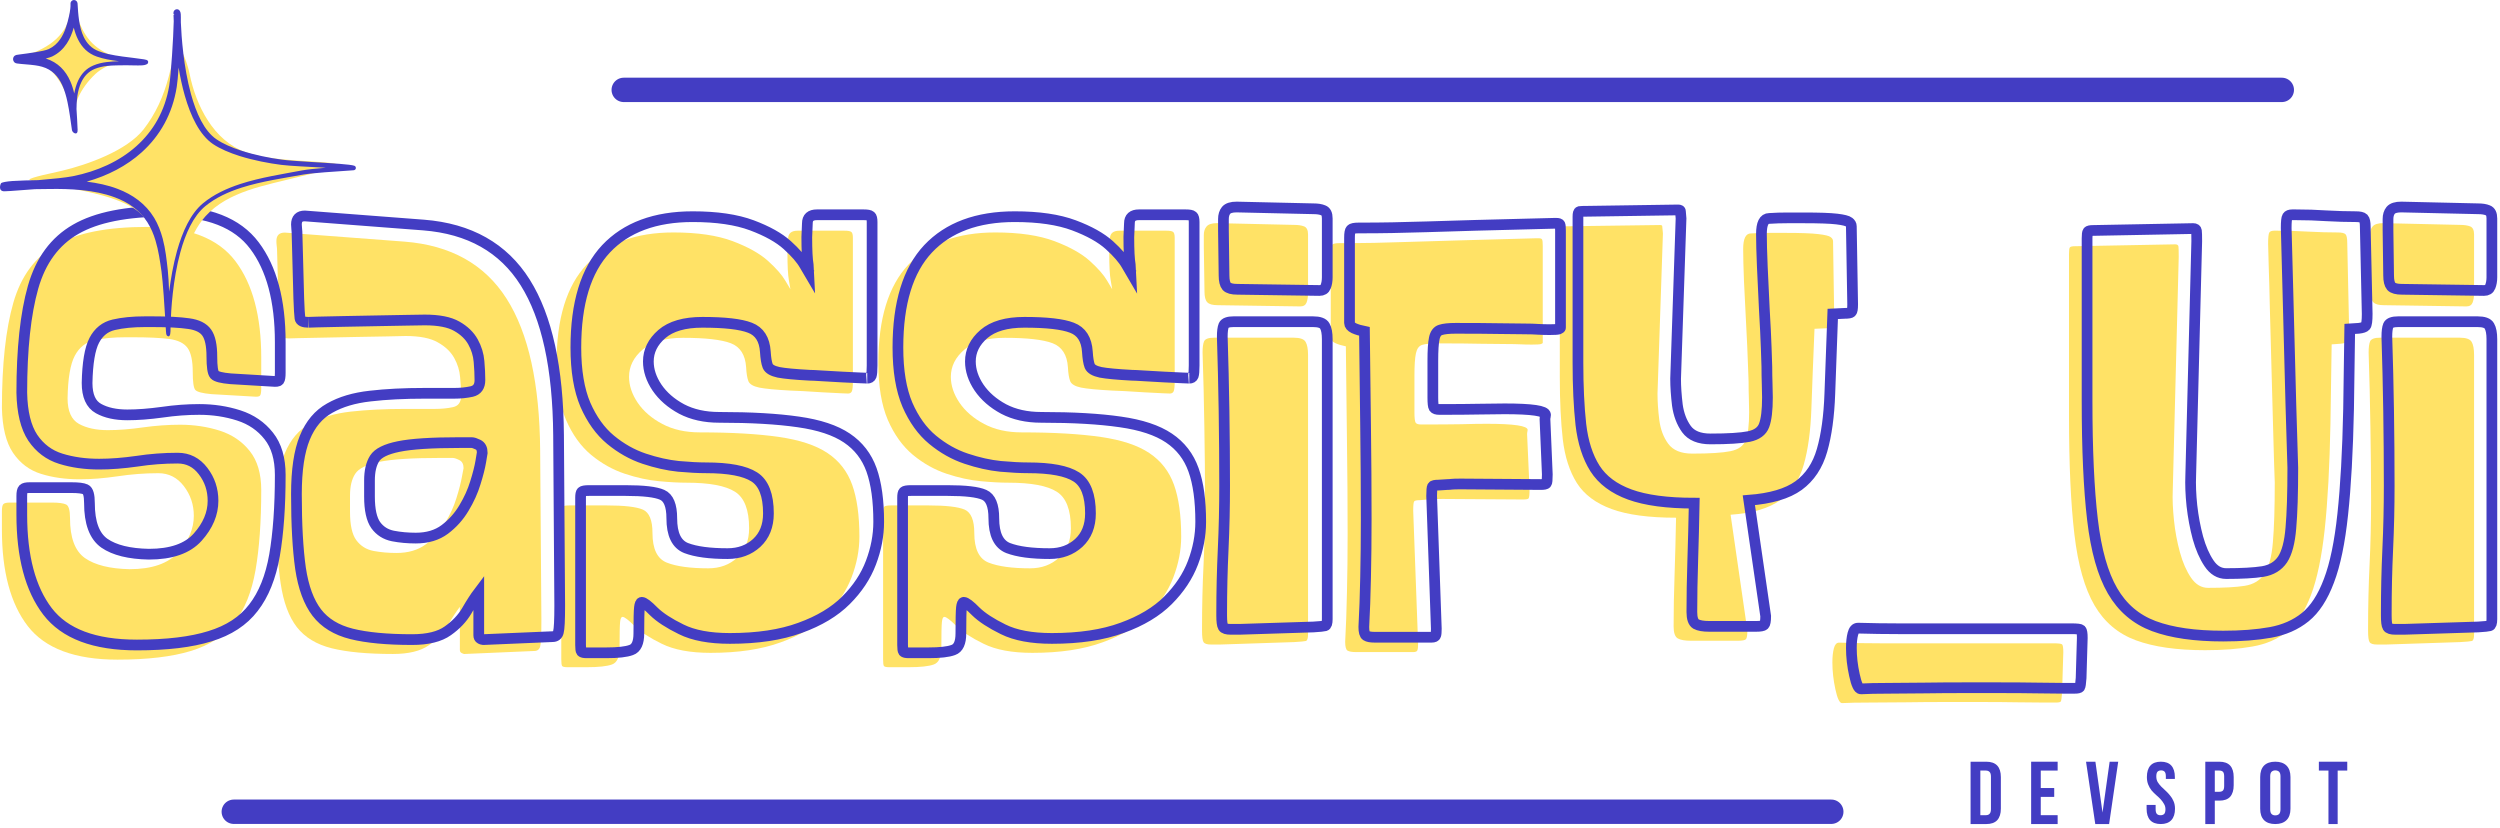 <svg width="513" height="170" viewBox="0 0 513 170" fill="none" xmlns="http://www.w3.org/2000/svg">
<path fill-rule="evenodd" clip-rule="evenodd" d="M24.1 135.359C15.377 135.359 9.24 133.06 5.694 128.469C2.16 123.878 0.393 117.286 0.393 108.686V104.851C0.393 104.114 0.494 103.645 0.699 103.435C0.905 103.234 1.344 103.129 2.012 103.129H10.658C12.052 103.129 13.015 103.261 13.559 103.517C14.095 103.761 14.367 104.699 14.367 106.324C14.367 110.345 15.385 113.075 17.436 114.521C19.498 115.952 22.543 116.708 26.582 116.797C31.189 116.797 34.537 115.63 36.622 113.3C38.72 110.95 39.772 108.464 39.772 105.851C39.772 103.559 39.089 101.531 37.737 99.767C36.378 97.987 34.626 97.099 32.494 97.099C29.705 97.099 26.901 97.317 24.1 97.739C21.312 98.15 18.717 98.352 16.317 98.352C13.431 98.352 10.806 97.984 8.425 97.239C6.044 96.502 4.133 95.064 2.68 92.931C1.243 90.806 0.486 87.731 0.393 83.71C0.393 74.761 1.177 67.568 2.738 62.12C4.3 56.676 7.213 52.725 11.493 50.259C15.789 47.796 22.007 46.563 30.152 46.563C38.72 46.563 44.771 48.909 48.305 53.589C51.836 58.258 53.607 64.858 53.607 73.373V79.65C53.607 80.472 53.522 80.98 53.355 81.178C53.199 81.388 52.756 81.45 52.015 81.376L43.369 80.876C41.543 80.709 40.448 80.422 40.079 80.015C39.726 79.612 39.551 78.375 39.551 76.32C39.551 74.024 39.194 72.388 38.49 71.399C37.78 70.422 36.545 69.809 34.781 69.565C33.01 69.332 30.486 69.204 27.196 69.204H25.829C23.277 69.204 21.121 69.414 19.358 69.817C17.587 70.228 16.247 71.29 15.342 73.012C14.429 74.734 13.936 77.646 13.866 81.737C13.866 84.369 14.647 86.118 16.208 86.987C17.77 87.84 19.735 88.266 22.119 88.266C24.275 88.266 26.664 88.084 29.285 87.708C31.923 87.34 34.482 87.153 36.956 87.153C39.834 87.153 42.549 87.564 45.101 88.375C47.645 89.197 49.7 90.593 51.261 92.57C52.822 94.536 53.607 97.196 53.607 100.547C53.607 107.034 53.215 112.513 52.434 116.991C51.653 121.458 50.209 125.045 48.111 127.744C46.006 130.454 43.023 132.393 39.159 133.579C35.29 134.762 30.268 135.359 24.1 135.359Z" fill="#FFE266"/>
<path fill-rule="evenodd" clip-rule="evenodd" d="M80.632 134.196C75.431 134.196 71.248 133.808 68.102 133.033C64.968 132.253 62.571 130.807 60.913 128.682C59.27 126.561 58.155 123.556 57.584 119.678C57.002 115.797 56.718 110.748 56.718 104.521C56.718 99.612 57.289 95.766 58.45 92.997C59.604 90.213 61.317 88.189 63.597 86.929C65.869 85.653 68.661 84.839 71.963 84.462C75.26 84.094 79.016 83.908 83.234 83.908H89.305C90.602 83.908 91.822 83.792 92.94 83.547C94.059 83.315 94.618 82.535 94.618 81.221C94.618 80.077 94.548 78.809 94.42 77.425C94.311 76.025 93.896 74.695 93.193 73.435C92.478 72.163 91.359 71.1 89.833 70.251C88.326 69.383 86.12 68.948 83.234 68.948C82.651 68.948 81.428 68.975 79.567 69.03C77.703 69.073 75.598 69.107 73.248 69.142C70.898 69.185 68.619 69.224 66.424 69.282C64.241 69.321 62.466 69.356 61.107 69.39C59.744 69.433 59.107 69.445 59.208 69.445C58.124 69.445 57.534 69.162 57.444 68.588C57.367 68.018 57.289 66.668 57.219 64.543L56.858 51.55C56.858 51.127 56.827 50.739 56.773 50.387C56.73 50.018 56.718 49.708 56.718 49.444C56.718 48.3 57.289 47.727 58.45 47.727L82.982 49.58C92.47 50.321 99.465 54.229 103.959 61.302C108.449 68.359 110.744 78.755 110.841 92.497L111.094 127.212C111.094 130.245 111.008 132.059 110.841 132.672C110.674 133.281 110.259 133.583 109.61 133.583L95.344 134.196H95.232C95.158 134.196 94.987 134.126 94.731 134.002C94.486 133.89 94.365 133.669 94.365 133.335V124.525C93.616 125.51 92.785 126.77 91.876 128.321C90.983 129.872 89.681 131.245 87.988 132.42C86.291 133.599 83.836 134.196 80.632 134.196ZM81.358 113.47C83.766 113.47 85.766 112.881 87.374 111.698C88.975 110.52 90.287 109.065 91.317 107.348C92.358 105.63 93.142 103.912 93.666 102.195C94.206 100.477 94.575 99.03 94.785 97.844C95.01 96.669 95.123 96.072 95.123 96.072C95.123 95.242 94.828 94.688 94.253 94.408C93.674 94.118 93.22 93.966 92.882 93.966H90.392C84.632 93.966 80.442 94.238 77.835 94.769C75.241 95.308 73.59 96.126 72.883 97.235C72.172 98.329 71.823 99.814 71.823 101.694V105.021C71.823 107.72 72.246 109.663 73.109 110.838C73.982 112.024 75.163 112.765 76.658 113.056C78.15 113.331 79.715 113.47 81.358 113.47Z" fill="#FFE266"/>
<path fill-rule="evenodd" clip-rule="evenodd" d="M143.622 88.724C150.182 88.724 155.593 89.042 159.861 89.666C164.122 90.279 167.435 91.38 169.812 92.97C172.204 94.567 173.886 96.739 174.873 99.492C175.855 102.233 176.349 105.781 176.349 110.124C176.349 112.9 175.805 115.688 174.737 118.48C173.68 121.253 171.983 123.82 169.649 126.165C167.311 128.5 164.169 130.38 160.222 131.803C156.288 133.246 151.491 133.967 145.817 133.967C141.649 133.967 138.313 133.343 135.808 132.106C133.306 130.884 131.43 129.663 130.191 128.442C128.968 127.209 128.148 126.584 127.745 126.584C127.48 126.584 127.313 126.937 127.243 127.639C127.17 128.325 127.135 130.101 127.135 132.967C127.135 134.855 126.61 135.98 125.577 136.352C124.556 136.72 122.851 136.91 120.462 136.91H116.399C115.825 136.91 115.471 136.825 115.343 136.658C115.234 136.491 115.176 136.034 115.176 135.297V105.211C115.176 104.544 115.261 104.129 115.428 103.963C115.595 103.796 116.081 103.711 116.9 103.711H124.408C128.094 103.711 130.595 104.001 131.916 104.571C133.229 105.149 133.889 106.751 133.889 109.376C133.889 112.648 134.872 114.676 136.837 115.452C138.818 116.231 141.653 116.619 145.347 116.619C147.716 116.619 149.697 115.89 151.297 114.424C152.909 112.947 153.717 110.942 153.717 108.402C153.717 104.626 152.75 102.129 150.823 100.907C148.889 99.674 145.584 99.05 140.896 99.05C139.338 99.05 137.451 98.953 135.225 98.743C133.015 98.542 130.677 98.034 128.218 97.216C125.771 96.405 123.468 95.122 121.32 93.358C119.188 91.582 117.464 89.189 116.151 86.169C114.85 83.136 114.205 79.243 114.205 74.486C114.205 65.381 116.267 58.65 120.404 54.276C124.556 49.89 130.483 47.699 138.2 47.699C143.129 47.699 147.168 48.297 150.322 49.475C153.472 50.662 155.892 52.015 157.581 53.527C159.263 55.047 160.452 56.401 161.139 57.579C161.842 58.766 162.195 59.355 162.195 59.355C162.195 59.285 162.091 58.688 161.889 57.579C161.683 56.47 161.582 54.567 161.582 51.86L161.722 49.029C161.722 47.905 162.37 47.339 163.667 47.339H173.288C174.011 47.339 174.473 47.42 174.679 47.587C174.904 47.738 175.013 48.142 175.013 48.808V78.177C175.013 79.232 174.943 79.926 174.818 80.255C174.686 80.589 174.414 80.755 174.011 80.755C174.178 80.755 173.719 80.744 172.651 80.701C171.595 80.647 170.321 80.585 168.841 80.507C167.373 80.418 166.006 80.333 164.724 80.255C163.446 80.189 162.599 80.147 162.195 80.147C159.15 79.98 157.022 79.778 155.799 79.534C154.575 79.278 153.833 78.84 153.577 78.231C153.332 77.619 153.173 76.661 153.103 75.343C152.936 72.811 151.887 71.174 149.961 70.43C148.031 69.697 144.768 69.321 140.173 69.321C136.483 69.321 133.71 70.127 131.862 71.736C130.005 73.33 129.081 75.191 129.081 77.316C129.081 79.112 129.671 80.887 130.859 82.644C132.064 84.408 133.749 85.858 135.92 87.002C138.088 88.154 140.655 88.724 143.622 88.724Z" fill="#FFE266"/>
<path fill-rule="evenodd" clip-rule="evenodd" d="M209.654 88.724C216.218 88.724 221.624 89.042 225.893 89.666C230.154 90.279 233.47 91.38 235.847 92.97C238.24 94.567 239.922 96.739 240.908 99.492C241.887 102.233 242.38 105.781 242.38 110.124C242.38 112.9 241.84 115.688 240.768 118.48C239.712 121.253 238.015 123.82 235.68 126.165C233.346 128.5 230.204 130.38 226.254 131.803C222.32 133.246 217.523 133.967 211.852 133.967C207.681 133.967 204.344 133.343 201.843 132.106C199.338 130.884 197.462 129.663 196.223 128.442C195 127.209 194.18 126.584 193.776 126.584C193.512 126.584 193.349 126.937 193.279 127.639C193.201 128.325 193.166 130.101 193.166 132.967C193.166 134.855 192.646 135.98 191.609 136.352C190.587 136.72 188.886 136.91 186.494 136.91H182.435C181.856 136.91 181.503 136.825 181.378 136.658C181.266 136.491 181.211 136.034 181.211 135.297V105.211C181.211 104.544 181.293 104.129 181.46 103.963C181.627 103.796 182.113 103.711 182.936 103.711H190.44C194.126 103.711 196.627 104.001 197.948 104.571C199.264 105.149 199.925 106.751 199.925 109.376C199.925 112.648 200.903 114.676 202.869 115.452C204.853 116.231 207.689 116.619 211.378 116.619C213.748 116.619 215.728 115.89 217.329 114.424C218.941 112.947 219.748 110.942 219.748 108.402C219.748 104.626 218.781 102.129 216.855 100.907C214.924 99.674 211.615 99.05 206.931 99.05C205.374 99.05 203.482 98.953 201.257 98.743C199.047 98.542 196.712 98.034 194.25 97.216C191.803 96.405 189.504 95.122 187.356 93.358C185.22 91.582 183.495 89.189 182.182 86.169C180.885 83.136 180.237 79.243 180.237 74.486C180.237 65.381 182.303 58.65 186.439 54.276C190.587 49.89 196.518 47.699 204.232 47.699C209.161 47.699 213.2 48.297 216.354 49.475C219.504 50.662 221.923 52.015 223.613 53.527C225.295 55.047 226.483 56.401 227.171 57.579C227.874 58.766 228.227 59.355 228.227 59.355C228.227 59.285 228.122 58.688 227.924 57.579C227.714 56.47 227.617 54.567 227.617 51.86L227.757 49.029C227.757 47.905 228.402 47.339 229.703 47.339H239.324C240.046 47.339 240.504 47.42 240.714 47.587C240.936 47.738 241.048 48.142 241.048 48.808V78.177C241.048 79.232 240.978 79.926 240.85 80.255C240.718 80.589 240.45 80.755 240.046 80.755C240.213 80.755 239.755 80.744 238.683 80.701C237.626 80.647 236.352 80.585 234.873 80.507C233.408 80.418 232.037 80.333 230.759 80.255C229.478 80.189 228.631 80.147 228.227 80.147C225.182 79.98 223.057 79.778 221.834 79.534C220.611 79.278 219.865 78.84 219.609 78.231C219.364 77.619 219.205 76.661 219.135 75.343C218.968 72.811 217.919 71.174 215.993 70.43C214.062 69.697 210.804 69.321 206.209 69.321C202.515 69.321 199.742 70.127 197.893 71.736C196.037 73.33 195.112 75.191 195.112 77.316C195.112 79.112 195.703 80.887 196.891 82.644C198.095 84.408 199.785 85.858 201.952 87.002C204.123 88.154 206.687 88.724 209.654 88.724Z" fill="#FFE266"/>
<path fill-rule="evenodd" clip-rule="evenodd" d="M266.818 62.876L249.869 62.624C248.808 62.624 248.09 62.422 247.721 62.011C247.344 61.612 247.162 60.875 247.162 59.817L247.022 50.592V48.231C247.022 47.509 247.204 46.924 247.581 46.482C247.95 46.024 248.676 45.788 249.756 45.788L265.56 46.148C266.399 46.148 267.075 46.253 267.599 46.455C268.135 46.66 268.411 47.219 268.411 48.122V60.181C268.411 60.922 268.306 61.562 268.1 62.097C267.894 62.616 267.467 62.876 266.818 62.876ZM265.56 131.757L250.374 132.257H248.502C247.678 132.257 247.169 132.09 246.967 131.757C246.758 131.443 246.657 130.663 246.657 129.423V128.81C246.657 124.475 246.758 120.163 246.967 115.863C247.169 111.547 247.274 107.212 247.274 102.858C247.274 97.786 247.224 92.683 247.134 87.549C247.057 82.423 246.936 77.351 246.769 72.349C246.769 71.294 246.866 70.53 247.076 70.042C247.301 69.542 247.985 69.293 249.142 69.293H265.451C266.768 69.293 267.584 69.584 267.906 70.154C268.24 70.709 268.411 71.612 268.411 72.849V130.171C268.411 130.993 268.255 131.443 267.964 131.532C267.684 131.61 266.881 131.679 265.56 131.757Z" fill="#FFE266"/>
<path fill-rule="evenodd" clip-rule="evenodd" d="M289.99 133.808H278.264C277.429 133.808 276.843 133.703 276.505 133.502C276.187 133.292 276.031 132.695 276.031 131.691C276.198 128.67 276.319 125.289 276.396 121.559C276.486 117.817 276.532 113.808 276.532 109.535C276.532 103.455 276.486 97.111 276.396 90.5C276.319 83.873 276.241 77.405 276.171 71.073C275.332 70.903 274.606 70.682 273.992 70.403C273.378 70.112 273.072 69.755 273.072 69.344V51.868C273.072 50.961 273.169 50.406 273.378 50.197C273.58 49.995 274.089 49.89 274.917 49.89C277.554 49.89 279.9 49.875 281.95 49.836C284.017 49.778 286.37 49.716 289.015 49.638C291.653 49.572 295.016 49.468 299.094 49.336C303.169 49.208 308.54 49.057 315.205 48.89H315.706C316.11 48.89 316.355 48.971 316.432 49.138C316.522 49.305 316.572 49.724 316.572 50.39V70.348C316.572 70.426 316.448 70.507 316.211 70.596C315.966 70.674 315.345 70.709 314.339 70.709C313.516 70.709 312.735 70.697 311.993 70.654C311.247 70.62 310.276 70.596 309.088 70.596C307.895 70.596 306.186 70.585 303.953 70.542C301.732 70.488 298.733 70.461 294.935 70.461C293.536 70.461 292.503 70.565 291.835 70.767C291.179 70.972 290.752 71.546 290.55 72.493C290.34 73.439 290.243 74.982 290.243 77.111V84.625C290.243 85.781 290.328 86.483 290.495 86.742C290.662 86.987 291.031 87.103 291.61 87.103C295.074 87.103 297.824 87.088 299.875 87.049C301.941 86.991 303.674 86.963 305.068 86.963C310.669 86.963 313.473 87.382 313.473 88.216C313.473 88.293 313.453 88.41 313.418 88.577C313.376 88.747 313.36 88.914 313.36 89.081L313.865 100.407C313.865 101.485 313.795 102.105 313.667 102.272C313.535 102.427 313.147 102.493 312.494 102.493L296.049 102.385C295.059 102.385 294.418 102.404 294.123 102.439C293.843 102.481 293.552 102.493 293.261 102.493C292.981 102.493 292.344 102.543 291.361 102.633C290.705 102.633 290.313 102.718 290.188 102.885C290.056 103.036 289.99 103.683 289.99 104.831L290.996 132.083C290.996 132.73 290.95 133.172 290.856 133.416C290.779 133.676 290.495 133.808 289.99 133.808Z" fill="#FFE266"/>
<path fill-rule="evenodd" clip-rule="evenodd" d="M356.589 131.482H347.007C345.764 131.482 344.855 131.327 344.288 131.009C343.71 130.675 343.426 129.853 343.426 128.535C343.426 125.25 343.488 121.749 343.62 118.023C343.745 114.281 343.849 110.349 343.927 106.235C338.35 106.235 333.941 105.642 330.706 104.455C327.467 103.272 325.086 101.493 323.571 99.116C322.072 96.723 321.105 93.734 320.681 90.135C320.274 86.518 320.072 82.295 320.072 77.456V47.537C320.072 46.87 320.169 46.521 320.379 46.478C320.577 46.447 321.218 46.424 322.293 46.424L340.622 46.176C340.933 46.176 341.092 46.257 341.092 46.424C341.092 46.59 341.135 47.083 341.232 47.897L340.121 80.763C340.121 82.419 340.241 84.207 340.482 86.13C340.719 88.061 341.329 89.705 342.315 91.05C343.314 92.408 344.96 93.082 347.26 93.082C350.848 93.082 353.458 92.915 355.09 92.582C356.737 92.249 357.785 91.489 358.228 90.302C358.686 89.119 358.923 87.208 358.923 84.575C358.923 83.683 358.9 82.729 358.865 81.709C358.826 80.674 358.811 79.542 358.811 78.317C358.811 78.061 358.764 76.808 358.671 74.563C358.597 72.302 358.477 69.654 358.31 66.61C358.143 63.574 357.991 60.62 357.867 57.742C357.754 54.869 357.7 52.651 357.7 51.096C357.7 48.967 358.228 47.897 359.284 47.897C360.52 47.827 361.755 47.789 362.978 47.789C364.213 47.789 365.363 47.789 366.419 47.789C369.53 47.789 371.76 47.87 373.111 48.037C374.479 48.192 375.321 48.394 375.64 48.649C375.974 48.894 376.141 49.177 376.141 49.51L376.39 65.497C376.39 66.409 376.308 66.944 376.141 67.11C375.974 67.277 375.516 67.362 374.778 67.362L372.335 67.471C372.07 73.702 371.865 79.142 371.698 83.796C371.542 88.429 371.014 92.303 370.113 95.416C369.204 98.53 367.6 100.938 365.309 102.617C363.013 104.308 359.615 105.308 355.117 105.622L358.562 129.395C358.562 130.38 358.457 130.974 358.255 131.175C358.045 131.385 357.49 131.482 356.589 131.482Z" fill="#FFE266"/>
<path fill-rule="evenodd" clip-rule="evenodd" d="M377.982 144.277C377.481 144.277 377.026 143.331 376.619 141.443C376.215 139.57 376.005 137.732 376.005 135.921C376.005 134.77 376.11 133.812 376.312 133.033C376.521 132.257 376.867 131.869 377.368 131.869C380.239 131.959 383.027 132.005 385.738 132.005C388.441 132.005 390.861 132.005 392.997 132.005H421.195C422.341 132.005 422.986 132.075 423.141 132.23C423.308 132.397 423.39 132.928 423.39 133.839L423.141 142.083C423.063 143.138 422.982 143.75 422.889 143.917C422.815 144.084 422.454 144.165 421.805 144.165C421.805 144.165 421.082 144.165 419.638 144.165C418.204 144.165 416.313 144.146 413.963 144.111C411.629 144.068 409.124 144.053 406.455 144.053C403.799 144.053 401.282 144.053 398.893 144.053C396.512 144.053 393.976 144.068 391.273 144.111C388.562 144.146 386.018 144.165 383.625 144.165C381.248 144.165 379.372 144.2 377.982 144.277Z" fill="#FFE266"/>
<path fill-rule="evenodd" clip-rule="evenodd" d="M452.496 133.42C446.67 133.42 441.939 132.738 438.289 131.392C434.634 130.047 431.798 127.651 429.787 124.207C427.782 120.768 426.407 115.929 425.669 109.674C424.928 103.404 424.559 95.316 424.559 85.397V52.108C424.559 51.375 424.613 50.929 424.726 50.778C424.85 50.611 425.203 50.526 425.782 50.526L446.352 50.138C446.756 50.138 446.977 50.294 447.02 50.584C447.055 50.86 447.074 51.573 447.074 52.721L445.851 100.628C445.773 102.423 445.858 104.471 446.099 106.758C446.336 109.054 446.748 111.249 447.323 113.335C447.894 115.429 448.659 117.162 449.603 118.55C450.55 119.938 451.716 120.628 453.106 120.628C456.31 120.628 458.812 120.493 460.61 120.213C462.424 119.923 463.779 119.097 464.669 117.743C465.574 116.398 466.148 114.25 466.393 111.311C466.649 108.368 466.782 104.277 466.782 99.019C466.782 98.709 466.735 97.371 466.642 94.998C466.568 92.613 466.482 89.643 466.393 86.091C466.315 82.528 466.211 78.755 466.086 74.772C465.978 70.798 465.873 67.021 465.779 63.427C465.706 59.821 465.62 56.788 465.531 54.33C465.453 51.872 465.418 50.437 465.418 50.03C465.418 48.719 465.504 47.94 465.671 47.699C465.838 47.463 466.156 47.339 466.642 47.339H467.395C469.52 47.339 471.633 47.409 473.73 47.533C475.823 47.641 477.804 47.699 479.68 47.699C480.515 47.699 481.047 47.824 481.292 48.06C481.529 48.3 481.653 48.878 481.653 49.778L482.042 67.587C482.042 68.976 481.929 69.802 481.708 70.057C481.502 70.302 481.04 70.461 480.317 70.53L478.457 70.666L478.208 86.979C478.041 95.676 477.649 102.869 477.039 108.561C476.425 114.242 475.482 118.763 474.204 122.129C472.938 125.479 471.318 127.953 469.341 129.562C467.372 131.16 464.991 132.183 462.194 132.668C459.417 133.168 456.178 133.42 452.496 133.42Z" fill="#FFE266"/>
<path fill-rule="evenodd" clip-rule="evenodd" d="M506.091 62.876L489.142 62.624C488.081 62.624 487.363 62.422 486.994 62.011C486.613 61.612 486.434 60.875 486.434 59.817L486.295 50.592V48.231C486.295 47.509 486.477 46.924 486.854 46.482C487.223 46.024 487.949 45.788 489.029 45.788L504.833 46.148C505.672 46.148 506.348 46.253 506.872 46.455C507.408 46.66 507.68 47.219 507.68 48.122V60.181C507.68 60.922 507.575 61.562 507.373 62.097C507.163 62.616 506.74 62.876 506.091 62.876ZM504.833 131.757L489.643 132.257H487.774C486.951 132.257 486.442 132.09 486.236 131.757C486.03 131.443 485.93 130.663 485.93 129.423V128.81C485.93 124.475 486.03 120.163 486.236 115.863C486.442 111.547 486.547 107.212 486.547 102.858C486.547 97.786 486.497 92.683 486.407 87.549C486.33 82.423 486.209 77.351 486.042 72.349C486.042 71.294 486.139 70.53 486.349 70.042C486.574 69.542 487.258 69.293 488.415 69.293H504.72C506.041 69.293 506.856 69.584 507.179 70.154C507.513 70.709 507.68 71.612 507.68 72.849V130.171C507.68 130.993 507.528 131.443 507.233 131.532C506.954 131.61 506.153 131.679 504.833 131.757Z" fill="#FFE266"/>
<path fill-rule="evenodd" clip-rule="evenodd" d="M28.085 132.354C19.393 132.354 13.284 130.062 9.757 125.468C6.234 120.853 4.471 114.23 4.471 105.595V101.772C4.471 101.035 4.572 100.562 4.774 100.36C4.968 100.159 5.399 100.062 6.059 100.062H14.686C16.068 100.062 17.02 100.178 17.544 100.422C18.084 100.659 18.356 101.605 18.356 103.249C18.356 107.282 19.377 110.023 21.42 111.466C23.479 112.893 26.528 113.645 30.552 113.722C35.142 113.722 38.475 112.559 40.557 110.233C42.662 107.887 43.711 105.393 43.711 102.768C43.711 100.457 43.031 98.425 41.668 96.657C40.324 94.893 38.595 94.009 36.467 94.009C33.667 94.009 30.874 94.218 28.085 94.645C25.304 95.04 22.721 95.242 20.337 95.242C17.474 95.242 14.845 94.874 12.46 94.129C10.079 93.389 8.168 91.95 6.727 89.825C5.302 87.681 4.552 84.598 4.471 80.585C4.471 71.612 5.24 64.396 6.786 58.941C8.347 53.465 11.26 49.499 15.528 47.052C19.793 44.582 25.996 43.349 34.125 43.349C42.662 43.349 48.694 45.695 52.217 50.394C55.739 55.067 57.507 61.682 57.507 70.232V76.49C57.507 77.312 57.425 77.836 57.262 78.057C57.103 78.254 56.652 78.317 55.906 78.239L47.292 77.723C45.482 77.564 44.39 77.285 44.017 76.882C43.656 76.463 43.474 75.226 43.474 73.179C43.474 70.872 43.12 69.231 42.417 68.243C41.722 67.258 40.487 66.645 38.727 66.409C36.96 66.145 34.44 66.013 31.15 66.013H29.802C27.258 66.013 25.106 66.23 23.339 66.645C21.58 67.052 20.247 68.115 19.343 69.836C18.445 71.562 17.952 74.486 17.87 78.596C17.87 81.229 18.655 82.974 20.22 83.838C21.774 84.703 23.751 85.133 26.132 85.133C28.26 85.133 30.629 84.951 33.259 84.59C35.877 84.207 38.421 84.02 40.887 84.02C43.753 84.02 46.457 84.428 49.001 85.25C51.545 86.072 53.599 87.479 55.157 89.465C56.722 91.434 57.507 94.102 57.507 97.472C57.507 103.955 57.11 109.438 56.334 113.936C55.553 118.406 54.108 122.001 52.003 124.708C49.925 127.426 46.95 129.368 43.085 130.551C39.232 131.757 34.238 132.354 28.085 132.354ZM84.562 131.245C79.4 131.245 75.249 130.85 72.13 130.07C69.022 129.291 66.645 127.837 65.007 125.704C63.367 123.56 62.253 120.539 61.67 116.646C61.115 112.734 60.827 107.658 60.827 101.411C60.827 96.475 61.398 92.617 62.544 89.825C63.686 87.033 65.387 85.009 67.655 83.749C69.912 82.458 72.677 81.636 75.944 81.275C79.226 80.891 82.966 80.705 87.149 80.705H93.189C94.498 80.705 95.69 80.585 96.797 80.341C97.915 80.085 98.479 79.298 98.479 77.995C98.479 76.832 98.416 75.56 98.296 74.171C98.18 72.768 97.768 71.438 97.069 70.17C96.366 68.89 95.255 67.808 93.732 66.948C92.229 66.083 90.035 65.656 87.149 65.656C86.594 65.656 85.378 65.672 83.514 65.715C81.673 65.757 79.579 65.796 77.237 65.831C74.911 65.874 72.658 65.916 70.475 65.959C68.316 65.998 66.548 66.032 65.185 66.075C63.826 66.118 63.193 66.137 63.297 66.137C62.21 66.137 61.635 65.854 61.55 65.296C61.468 64.71 61.391 63.361 61.309 61.228L60.956 48.134C60.956 47.734 60.932 47.354 60.889 46.99C60.851 46.61 60.827 46.303 60.827 46.059C60.827 44.896 61.398 44.31 62.544 44.31L86.912 46.176C96.346 46.92 103.295 50.848 107.765 57.952C112.232 65.051 114.512 75.509 114.617 89.309L114.854 124.227C114.854 127.259 114.764 129.089 114.582 129.71C114.422 130.326 114.026 130.64 113.378 130.64L99.228 131.245H99.085C98.999 131.245 98.84 131.183 98.595 131.067C98.358 130.939 98.242 130.71 98.242 130.369V121.52C97.5 122.501 96.677 123.777 95.775 125.343C94.871 126.887 93.577 128.252 91.895 129.438C90.214 130.64 87.774 131.245 84.562 131.245ZM85.32 110.415C87.704 110.415 89.685 109.822 91.27 108.639C92.87 107.433 94.183 105.971 95.204 104.246C96.245 102.52 97.026 100.791 97.546 99.065C98.09 97.34 98.459 95.882 98.657 94.699C98.859 93.493 98.956 92.896 98.956 92.896C98.956 92.074 98.665 91.516 98.09 91.24C97.527 90.961 97.088 90.822 96.77 90.822H94.299C88.555 90.822 84.391 91.093 81.805 91.628C79.218 92.152 77.579 92.966 76.876 94.071C76.173 95.172 75.82 96.677 75.82 98.585V101.9C75.82 104.606 76.251 106.565 77.113 107.77C77.975 108.953 79.148 109.69 80.632 109.988C82.112 110.275 83.673 110.415 85.32 110.415ZM147.588 85.641C154.136 85.641 159.543 85.955 163.811 86.576C168.08 87.181 171.4 88.278 173.785 89.887C176.166 91.489 177.852 93.668 178.838 96.421C179.817 99.17 180.31 102.722 180.31 107.072C180.31 109.884 179.774 112.683 178.71 115.471C177.654 118.263 175.953 120.83 173.603 123.176C171.261 125.522 168.119 127.41 164.172 128.837C160.246 130.28 155.449 131.005 149.778 131.005C145.615 131.005 142.278 130.384 139.777 129.136C137.268 127.91 135.396 126.685 134.153 125.468C132.93 124.223 132.11 123.595 131.695 123.595C131.45 123.595 131.291 123.951 131.213 124.653C131.131 125.355 131.089 127.139 131.089 130.008C131.089 131.893 130.568 133.021 129.531 133.378C128.51 133.762 126.816 133.955 124.451 133.955H120.365C119.802 133.955 119.452 133.87 119.316 133.711C119.188 133.552 119.134 133.099 119.134 132.354V102.136C119.134 101.497 119.211 101.089 119.371 100.93C119.553 100.748 120.05 100.659 120.874 100.659H128.385C132.075 100.659 134.565 100.954 135.87 101.535C137.19 102.113 137.851 103.722 137.851 106.347C137.851 109.643 138.829 111.683 140.799 112.462C142.779 113.222 145.615 113.602 149.297 113.602C151.682 113.602 153.678 112.873 155.274 111.411C156.882 109.919 157.682 107.906 157.682 105.359C157.682 101.586 156.707 99.085 154.769 97.859C152.843 96.623 149.549 95.994 144.885 95.994C143.323 95.994 141.424 95.897 139.206 95.696C137.004 95.471 134.67 94.951 132.199 94.129C129.741 93.307 127.434 92.012 125.294 90.244C123.165 88.484 121.449 86.079 120.12 83.051C118.823 79.999 118.167 76.087 118.167 71.31C118.167 62.205 120.233 55.451 124.362 51.057C128.51 46.664 134.44 44.462 142.146 44.462C147.075 44.462 151.118 45.055 154.288 46.238C157.449 47.424 159.877 48.781 161.558 50.305C163.24 51.829 164.421 53.194 165.105 54.4C165.804 55.583 166.153 56.176 166.153 56.176C166.153 56.09 166.056 55.501 165.854 54.4C165.652 53.272 165.555 51.356 165.555 48.649L165.672 45.823C165.672 44.652 166.328 44.074 167.625 44.074H177.246C177.98 44.074 178.454 44.163 178.656 44.345C178.858 44.504 178.955 44.904 178.955 45.551V75.017C178.955 76.103 178.893 76.804 178.776 77.126C178.656 77.444 178.384 77.607 177.961 77.607C178.143 77.607 177.689 77.584 176.613 77.545C175.549 77.502 174.279 77.444 172.799 77.363C171.331 77.285 169.96 77.204 168.682 77.126C167.419 77.041 166.577 77.002 166.153 77.002C163.128 76.839 160.995 76.638 159.76 76.401C158.537 76.137 157.791 75.707 157.535 75.106C157.29 74.486 157.131 73.512 157.049 72.19C156.89 69.642 155.837 67.991 153.899 67.254C151.973 66.505 148.722 66.137 144.135 66.137C140.445 66.137 137.672 66.94 135.808 68.549C133.967 70.15 133.042 72.027 133.042 74.171C133.042 75.978 133.633 77.766 134.813 79.526C136.017 81.294 137.699 82.76 139.866 83.927C142.049 85.071 144.62 85.641 147.588 85.641ZM213.666 85.641C220.218 85.641 225.625 85.955 229.893 86.576C234.162 87.181 237.483 88.278 239.867 89.887C242.252 91.489 243.934 93.668 244.913 96.421C245.899 99.17 246.385 102.722 246.385 107.072C246.385 109.884 245.857 112.683 244.796 115.471C243.732 118.263 242.027 120.83 239.685 123.176C237.343 125.522 234.197 127.41 230.255 128.837C226.328 130.28 221.531 131.005 215.86 131.005C211.689 131.005 208.361 130.384 205.851 129.136C203.35 127.91 201.482 126.685 200.235 125.468C199.012 124.223 198.192 123.595 197.769 123.595C197.532 123.595 197.373 123.951 197.291 124.653C197.213 125.355 197.171 127.139 197.171 130.008C197.171 131.893 196.65 133.021 195.609 133.378C194.588 133.762 192.898 133.955 190.533 133.955H186.447C185.884 133.955 185.53 133.87 185.391 133.711C185.274 133.552 185.212 133.099 185.212 132.354V102.136C185.212 101.497 185.294 101.089 185.453 100.93C185.635 100.748 186.136 100.659 186.956 100.659H194.467C198.153 100.659 200.647 100.954 201.948 101.535C203.272 102.113 203.933 103.722 203.933 106.347C203.933 109.643 204.915 111.683 206.873 112.462C208.862 113.222 211.689 113.602 215.383 113.602C217.764 113.602 219.752 112.873 221.36 111.411C222.964 109.919 223.764 107.906 223.764 105.359C223.764 101.586 222.79 99.085 220.851 97.859C218.925 96.623 215.631 95.994 210.963 95.994C209.397 95.994 207.506 95.897 205.284 95.696C203.078 95.471 200.744 94.951 198.285 94.129C195.815 93.307 193.516 92.012 191.376 90.244C189.247 88.484 187.523 86.079 186.202 83.051C184.905 79.999 184.253 76.087 184.253 71.31C184.253 62.205 186.315 55.451 190.444 51.057C194.588 46.664 200.515 44.462 208.229 44.462C213.157 44.462 217.201 45.055 220.366 46.238C223.535 47.424 225.951 48.781 227.641 50.305C229.322 51.829 230.503 53.194 231.187 54.4C231.89 55.583 232.235 56.176 232.235 56.176C232.235 56.09 232.138 55.501 231.936 54.4C231.734 53.272 231.637 51.356 231.637 48.649L231.758 45.823C231.758 44.652 232.402 44.074 233.707 44.074H243.32C244.066 44.074 244.536 44.163 244.73 44.345C244.932 44.504 245.037 44.904 245.037 45.551V75.017C245.037 76.103 244.975 76.804 244.858 77.126C244.73 77.444 244.462 77.607 244.043 77.607C244.225 77.607 243.775 77.584 242.687 77.545C241.631 77.502 240.361 77.444 238.873 77.363C237.413 77.285 236.046 77.204 234.76 77.126C233.502 77.041 232.651 77.002 232.235 77.002C229.214 76.839 227.077 76.638 225.835 76.401C224.611 76.137 223.873 75.707 223.609 75.106C223.372 74.486 223.213 73.512 223.131 72.19C222.972 69.642 221.923 67.991 219.974 67.254C218.051 66.505 214.796 66.137 210.209 66.137C206.527 66.137 203.754 66.94 201.89 68.549C200.041 70.15 199.124 72.027 199.124 74.171C199.124 75.978 199.715 77.766 200.895 79.526C202.1 81.294 203.781 82.76 205.945 83.927C208.124 85.071 210.703 85.641 213.666 85.641ZM270.761 59.607L253.908 59.363C252.82 59.363 252.094 59.161 251.71 58.766C251.356 58.34 251.174 57.595 251.174 56.536L251.049 47.292V44.943C251.049 44.206 251.232 43.612 251.593 43.167C251.974 42.709 252.696 42.48 253.753 42.48L269.529 42.841C270.349 42.841 271.025 42.946 271.545 43.167C272.089 43.372 272.353 43.919 272.353 44.826V56.893C272.353 57.638 272.248 58.277 272.027 58.82C271.825 59.344 271.405 59.607 270.761 59.607ZM269.529 128.655L254.386 129.136H252.521C251.702 129.136 251.197 128.977 250.995 128.655C250.793 128.337 250.688 127.55 250.688 126.309V125.704C250.688 121.353 250.793 117.014 250.995 112.707C251.197 108.387 251.294 104.052 251.294 99.697C251.294 94.602 251.251 89.484 251.174 84.346C251.092 79.208 250.972 74.133 250.812 69.119C250.812 68.033 250.91 67.254 251.112 66.765C251.333 66.265 252.017 66.013 253.155 66.013H269.413C270.714 66.013 271.526 66.304 271.844 66.889C272.186 67.467 272.353 68.374 272.353 69.6V127.061C272.353 127.883 272.205 128.337 271.906 128.414C271.623 128.496 270.831 128.573 269.529 128.655ZM293.773 130.76H282.082C281.263 130.76 280.684 130.656 280.346 130.431C280.02 130.229 279.857 129.64 279.857 128.655C280.02 125.627 280.144 122.245 280.218 118.511C280.304 114.758 280.346 110.748 280.346 106.475C280.346 100.388 280.304 94.036 280.218 87.417C280.144 80.794 280.059 74.327 279.985 68.006C279.158 67.843 278.439 67.622 277.814 67.343C277.216 67.037 276.921 66.688 276.921 66.284V48.766C276.921 47.87 277.018 47.312 277.216 47.11C277.418 46.893 277.927 46.781 278.746 46.781C281.376 46.781 283.71 46.761 285.753 46.718C287.815 46.684 290.157 46.621 292.779 46.54C295.405 46.462 298.741 46.358 302.788 46.238C306.855 46.121 312.211 45.982 318.864 45.823H319.373C319.773 45.823 320.01 45.896 320.095 46.059C320.169 46.218 320.211 46.629 320.211 47.292V67.254C320.211 67.328 320.095 67.421 319.85 67.525C319.613 67.599 319.004 67.642 318.021 67.642C317.201 67.642 316.417 67.622 315.675 67.58C314.937 67.525 313.962 67.49 312.762 67.49C311.581 67.49 309.876 67.467 307.651 67.432C305.449 67.394 302.47 67.37 298.702 67.37C297.296 67.37 296.267 67.483 295.606 67.7C294.946 67.901 294.515 68.472 294.317 69.418C294.115 70.356 294.018 71.903 294.018 74.055V81.547C294.018 82.71 294.092 83.412 294.251 83.656C294.414 83.892 294.779 84.02 295.366 84.02C298.811 84.02 301.557 83.997 303.6 83.954C305.658 83.916 307.383 83.892 308.765 83.892C314.354 83.892 317.147 84.303 317.147 85.133C317.147 85.211 317.128 85.343 317.093 85.521C317.05 85.684 317.027 85.843 317.027 86.002L317.508 97.352C317.508 98.41 317.454 99.023 317.326 99.182C317.209 99.352 316.821 99.426 316.161 99.426L299.786 99.31C298.799 99.31 298.174 99.329 297.886 99.364C297.611 99.406 297.319 99.426 297.02 99.426C296.733 99.426 296.108 99.469 295.121 99.546C294.461 99.546 294.072 99.635 293.952 99.818C293.835 99.977 293.773 100.632 293.773 101.772L294.733 129.019C294.733 129.679 294.698 130.132 294.612 130.369C294.531 130.632 294.251 130.76 293.773 130.76ZM360.337 128.531H350.751C349.508 128.531 348.596 128.372 348.013 128.05C347.458 127.709 347.17 126.887 347.17 125.588C347.17 122.292 347.232 118.783 347.353 115.052C347.469 111.299 347.574 107.363 347.652 103.249C342.082 103.249 337.678 102.656 334.431 101.473C331.188 100.291 328.803 98.503 327.28 96.115C325.777 93.73 324.818 90.733 324.395 87.119C323.998 83.505 323.796 79.27 323.796 74.416V44.462C323.796 43.803 323.894 43.453 324.095 43.411C324.297 43.372 324.931 43.349 325.987 43.349L344.351 43.077C344.669 43.077 344.828 43.167 344.828 43.349C344.828 43.508 344.871 44.004 344.949 44.826L343.834 77.723C343.834 79.367 343.962 81.163 344.195 83.113C344.463 85.044 345.081 86.684 346.059 88.049C347.046 89.395 348.685 90.069 350.988 90.069C354.596 90.069 357.222 89.903 358.861 89.581C360.504 89.24 361.545 88.484 361.992 87.297C362.45 86.095 362.679 84.179 362.679 81.547C362.679 80.643 362.656 79.681 362.617 78.658C362.582 77.634 362.559 76.513 362.559 75.288C362.559 75.025 362.516 73.768 362.434 71.527C362.357 69.259 362.225 66.606 362.046 63.578C361.887 60.526 361.747 57.568 361.626 54.698C361.502 51.81 361.448 49.58 361.448 48.014C361.448 45.892 361.976 44.826 363.04 44.826C364.283 44.741 365.514 44.706 366.738 44.706C367.973 44.706 369.126 44.706 370.191 44.706C373.29 44.706 375.527 44.783 376.891 44.943C378.254 45.105 379.093 45.319 379.415 45.578C379.734 45.823 379.893 46.098 379.893 46.42L380.165 62.461C380.165 63.369 380.075 63.896 379.893 64.055C379.734 64.218 379.283 64.299 378.545 64.299L376.079 64.419C375.834 70.662 375.64 76.11 375.481 80.767C375.321 85.397 374.785 89.282 373.88 92.415C372.983 95.541 371.379 97.952 369.08 99.635C366.773 101.307 363.366 102.311 358.861 102.652L362.318 126.429C362.318 127.43 362.205 128.031 361.992 128.232C361.79 128.434 361.23 128.531 360.337 128.531ZM381.854 141.358C381.373 141.358 380.938 140.415 380.534 138.531C380.114 136.643 379.901 134.785 379.901 132.959C379.901 131.819 380.005 130.85 380.207 130.07C380.402 129.291 380.755 128.895 381.256 128.895C384.119 128.977 386.907 129.019 389.611 129.019C392.333 129.019 394.753 129.019 396.881 129.019H425.064C426.202 129.019 426.858 129.097 427.017 129.256C427.196 129.438 427.285 129.981 427.285 130.884L427.044 139.128C426.967 140.214 426.877 140.834 426.773 140.993C426.695 141.156 426.334 141.238 425.697 141.238C425.697 141.238 424.974 141.238 423.526 141.238C422.088 141.238 420.197 141.218 417.847 141.175C415.528 141.133 413.027 141.121 410.343 141.121C407.675 141.121 405.166 141.121 402.801 141.121C400.416 141.121 397.876 141.133 395.165 141.175C392.458 141.218 389.917 141.238 387.533 141.238C385.148 141.238 383.256 141.28 381.854 141.358ZM456.205 130.524C450.376 130.524 445.629 129.841 441.967 128.476C438.316 127.112 435.496 124.704 433.492 121.249C431.492 117.802 430.117 112.935 429.379 106.654C428.637 100.368 428.268 92.256 428.268 82.299V48.894C428.268 48.145 428.322 47.696 428.447 47.533C428.567 47.374 428.913 47.292 429.499 47.292L450.049 46.901C450.445 46.901 450.667 47.052 450.71 47.354C450.752 47.63 450.772 48.347 450.772 49.491L449.537 97.588C449.459 99.399 449.537 101.454 449.777 103.765C450.034 106.049 450.445 108.247 451.009 110.353C451.591 112.439 452.349 114.188 453.296 115.595C454.232 116.995 455.409 117.697 456.811 117.697C460.016 117.697 462.517 117.557 464.319 117.278C466.125 116.972 467.473 116.15 468.378 114.808C469.279 113.443 469.85 111.283 470.087 108.34C470.351 105.366 470.483 101.252 470.483 95.994C470.483 95.653 470.44 94.304 470.359 91.934C470.281 89.546 470.192 86.568 470.087 82.997C470.009 79.402 469.904 75.614 469.788 71.647C469.671 67.649 469.566 63.849 469.489 60.236C469.407 56.626 469.329 53.586 469.244 51.112C469.17 48.65 469.127 47.199 469.127 46.781C469.127 45.481 469.213 44.706 469.372 44.462C469.531 44.206 469.858 44.074 470.359 44.074H471.081C473.221 44.074 475.334 44.144 477.42 44.283C479.525 44.4 481.521 44.462 483.397 44.462C484.224 44.462 484.753 44.582 484.993 44.826C485.23 45.071 485.351 45.641 485.351 46.54L485.747 64.419C485.747 65.827 485.634 66.645 485.413 66.889C485.211 67.126 484.745 67.289 483.999 67.37L482.166 67.49L481.929 83.892C481.75 92.605 481.346 99.818 480.729 105.541C480.123 111.256 479.183 115.805 477.897 119.174C476.639 122.544 475.015 125.037 473.035 126.639C471.073 128.224 468.696 129.268 465.911 129.772C463.131 130.272 459.891 130.524 456.205 130.524ZM509.731 59.607L492.878 59.363C491.798 59.363 491.064 59.161 490.687 58.766C490.326 58.34 490.144 57.595 490.144 56.536L490.019 47.292V44.943C490.019 44.206 490.202 43.612 490.563 43.167C490.944 42.709 491.666 42.48 492.73 42.48L508.499 42.841C509.319 42.841 509.995 42.946 510.515 43.167C511.059 43.372 511.331 43.919 511.331 44.826V56.893C511.331 57.638 511.218 58.277 510.997 58.82C510.795 59.344 510.375 59.607 509.731 59.607ZM508.499 128.655L493.356 129.136H491.495C490.672 129.136 490.167 128.977 489.965 128.655C489.763 128.337 489.666 127.55 489.666 126.309V125.704C489.666 121.353 489.763 117.014 489.965 112.707C490.167 108.387 490.264 104.052 490.264 99.697C490.264 94.602 490.221 89.484 490.144 84.346C490.062 79.208 489.946 74.133 489.782 69.119C489.782 68.033 489.88 67.254 490.082 66.765C490.307 66.265 490.986 66.013 492.124 66.013H508.383C509.684 66.013 510.496 66.304 510.814 66.889C511.156 67.467 511.331 68.374 511.331 69.6V127.061C511.331 127.883 511.175 128.337 510.876 128.414C510.593 128.496 509.801 128.573 508.499 128.655Z" stroke="#433DC3" stroke-width="2.2" stroke-miterlimit="8"/>
<path fill-rule="evenodd" clip-rule="evenodd" d="M5.057 11.173C5.154 11.254 6.685 10.886 6.801 10.839C8.044 10.359 9.256 9.742 10.347 8.971C12.064 7.753 13.474 6.058 14.107 4.034C14.239 3.62 14.379 1.661 14.938 1.557C15.342 1.479 15.711 3.139 15.789 3.348C16.441 5.163 17.183 6.873 18.457 8.346C19.688 9.777 21.389 10.82 23.149 11.479C23.432 11.584 25.025 11.82 25.075 12.2C25.095 12.332 23.724 12.763 23.599 12.825C22.197 13.472 20.729 14.104 19.591 15.167C18.08 16.567 16.775 18.331 15.948 20.212C15.761 20.63 15.412 22.445 14.954 22.604C14.732 22.681 14.406 21.623 14.355 21.499C13.878 20.277 13.517 19.025 12.911 17.858C11.458 15.043 8.599 12.007 5.244 11.658C5.147 11.654 5.069 11.262 5.057 11.173ZM5.057 11.173C5.049 11.165 5.049 11.158 5.049 11.154C5.049 11.154 5.049 11.158 5.057 11.173ZM38.906 15.167C40.211 21.65 43.792 28.858 50.387 31.22C54.294 32.616 58.656 32.752 62.758 33.05C64.463 33.174 66.183 33.244 67.881 33.446C68.02 33.457 69.256 33.542 69.124 33.895C68.937 34.403 67.617 34.659 67.193 34.791C65.135 35.404 63.022 35.85 60.936 36.385C54.535 38.033 46.794 39.227 42.165 44.376C38.557 48.386 37.5 54.249 36.832 59.413C36.653 60.802 36.506 62.194 36.133 63.539C36.063 63.776 35.861 64.757 35.492 64.757C34.948 64.757 34.805 63.345 34.754 63.02C34.498 61.193 34.408 59.328 34.234 57.494C33.775 52.624 32.579 47.633 29.049 44.02C25.763 40.65 17.68 39.262 13.148 38.378C11.334 38.033 5.923 37.265 6.028 36.85C6.141 36.427 10.949 35.458 12.627 35.062C17.971 33.798 26.027 30.914 29.453 26.559C31.962 23.356 33.581 19.68 34.61 15.768C34.929 14.558 35.943 10.138 36.661 10.033C37.376 9.936 38.522 13.263 38.906 15.167Z" fill="#FFE266"/>
<path fill-rule="evenodd" clip-rule="evenodd" d="M35.593 2.867C35.593 2.716 35.593 2.638 35.593 2.638C35.593 2.375 35.725 2.131 35.947 1.999C36.172 1.867 36.44 1.867 36.661 1.991V1.999C36.747 2.041 37.053 2.297 37.092 2.883C37.116 3.208 37.116 3.798 37.108 4.562C37.232 7.613 37.671 13.771 39.174 19.25C40.258 23.217 41.881 26.846 44.406 28.575C45.781 29.514 47.579 30.285 49.494 30.906C52.337 31.836 55.448 32.441 57.864 32.759C60.194 33.081 66.016 33.325 69.636 33.616C71.135 33.733 72.281 33.864 72.693 34.004C72.977 34.101 73.011 34.326 73.019 34.434C73.023 34.531 73.023 34.791 72.704 34.907C72.693 34.915 72.658 34.931 72.588 34.934C72.573 34.934 72.534 34.942 72.475 34.942C72.316 34.958 71.978 34.977 71.524 35.012C69.248 35.16 63.915 35.505 62.16 35.834C58.221 36.555 53.72 37.187 49.599 38.494C46.829 39.378 44.235 40.572 42.118 42.31C39.675 44.326 38.063 47.897 37.011 51.748C35.461 57.393 35.1 63.621 35.011 66.482C34.991 67.242 34.983 67.762 34.983 67.979C34.972 68.917 34.676 69.146 34.428 68.964C34.249 68.937 34.09 68.708 34.074 68.173C34.067 68.138 34.067 68.095 34.059 68.06C34.039 67.657 33.837 63.989 33.589 60.612C33.441 58.623 33.282 56.734 33.138 55.699C32.839 53.597 32.532 51.43 31.915 49.378C31.523 48.052 30.987 46.78 30.237 45.598C28.633 43.054 26.221 41.476 23.498 40.468C19.3 38.917 14.352 38.723 10.196 38.781C9.516 38.785 8.401 38.793 7.178 38.82C5.247 38.983 3.43 39.115 2.222 39.188C1.577 39.223 1.107 39.246 0.886 39.254C-0.47 39.266 0.086 37.653 0.268 37.548C0.501 37.404 1.364 37.23 2.544 37.145C4.036 37.048 6.118 36.993 7.83 36.966C10.662 36.73 13.563 36.439 14.938 36.16C19.96 35.16 24.485 33.116 27.961 30.014C31.437 26.924 33.873 22.775 34.727 17.567C35.096 15.303 35.574 7.772 35.651 4.348C35.62 3.751 35.609 3.286 35.601 2.991C35.636 3.034 35.686 3.077 35.741 3.112C35.741 2.949 35.717 2.848 35.636 2.859C35.62 2.859 35.609 2.859 35.593 2.867ZM35.601 2.991C35.547 2.937 35.531 2.887 35.593 2.867C35.593 2.902 35.601 2.949 35.601 2.991ZM34.708 59.848C35.038 57.246 35.539 54.334 36.308 51.554C37.426 47.552 39.1 43.834 41.636 41.732C43.816 39.921 46.495 38.669 49.354 37.738C53.498 36.396 58.027 35.722 61.992 34.966C62.929 34.783 64.878 34.59 66.847 34.423C63.476 34.233 59.542 34.062 57.724 33.83C55.254 33.519 52.061 32.926 49.14 32.003C47.101 31.356 45.19 30.549 43.726 29.572C40.988 27.73 39.127 23.872 37.912 19.595C37.376 17.718 36.968 15.76 36.65 13.868C36.533 15.566 36.401 17.012 36.269 17.819C35.391 23.418 32.797 27.897 29.08 31.251C25.992 34.039 22.119 36.047 17.797 37.273C19.976 37.544 22.147 37.994 24.143 38.758C27.219 39.925 29.891 41.809 31.655 44.729C32.443 46.055 32.991 47.49 33.387 48.964C33.958 51.104 34.199 53.353 34.436 55.528C34.541 56.467 34.63 58.08 34.708 59.848ZM14.472 0.843C14.472 0.832 14.464 0.816 14.464 0.804C14.464 0.797 14.464 0.789 14.464 0.781C14.437 0.386 14.736 0.037 15.124 0.002C15.521 -0.025 15.866 0.269 15.909 0.665C15.909 0.673 15.909 0.676 15.909 0.684H15.913C16.041 2.875 16.193 5.5 17.179 7.571C17.8 8.877 18.76 9.955 20.294 10.518C20.923 10.754 21.549 10.936 22.182 11.084C23.153 11.305 24.131 11.456 25.157 11.603C26.116 11.735 28.509 12.007 29.53 12.173C29.779 12.216 29.965 12.259 30.043 12.286C30.544 12.464 30.412 12.891 30.315 13.03C30.21 13.181 29.794 13.375 29.181 13.41C28.19 13.472 26.551 13.375 25.895 13.391C24.601 13.418 23.258 13.383 21.945 13.534C21.09 13.631 20.259 13.813 19.459 14.135C18.135 14.674 17.268 15.655 16.705 16.83C16.274 17.718 16.01 18.726 15.866 19.758C15.742 20.646 15.707 21.541 15.699 22.391C15.812 23.783 15.847 25.144 15.913 26.365C15.921 26.47 15.928 26.547 15.928 26.59C16.006 27.936 14.853 27.303 14.763 26.687C14.507 24.95 14.27 22.91 13.847 20.937C13.59 19.707 13.245 18.498 12.744 17.416C11.947 15.698 10.724 14.287 8.642 13.697C8.172 13.565 7.687 13.465 7.193 13.399C5.951 13.224 4.673 13.189 3.465 13.023C3.022 12.964 2.863 12.689 2.808 12.584C2.669 12.34 2.641 12.084 2.742 11.813C2.777 11.727 2.882 11.417 3.321 11.285C3.34 11.278 3.403 11.262 3.5 11.251C3.605 11.227 3.826 11.2 4.141 11.157C5.57 10.971 8.953 10.549 9.99 10.076C11.015 9.595 11.773 8.885 12.355 8.044C13.299 6.675 13.792 4.981 14.157 3.325C14.255 2.894 14.367 2.317 14.429 1.77C14.464 1.436 14.484 1.115 14.472 0.843ZM15.229 19.18C15.408 18.25 15.657 17.338 16.045 16.516C16.686 15.175 17.657 14.058 19.168 13.434C20.022 13.069 20.923 12.864 21.84 12.743C22.694 12.631 23.557 12.592 24.407 12.561C23.568 12.46 22.749 12.34 21.937 12.173C21.257 12.034 20.585 11.855 19.898 11.623C18.026 10.979 16.818 9.707 16.026 8.137C15.637 7.369 15.354 6.535 15.136 5.667C14.798 6.834 14.348 7.962 13.695 8.943C12.973 10.033 12.009 10.952 10.712 11.584C10.417 11.724 9.955 11.867 9.392 12.007C11.912 12.798 13.478 14.515 14.421 16.663C14.771 17.455 15.035 18.304 15.229 19.18Z" fill="#433DC3"/>
<path fill-rule="evenodd" clip-rule="evenodd" d="M404.362 156.302H407.57C408.58 156.302 409.33 156.569 409.831 157.097C410.328 157.628 410.576 158.419 410.576 159.458V165.941C410.576 166.965 410.328 167.752 409.831 168.299C409.33 168.834 408.58 169.098 407.57 169.098H404.362V156.302ZM406.366 158.12V167.275H407.512C407.834 167.275 408.087 167.182 408.258 166.992C408.444 166.806 408.541 166.48 408.541 166.027V159.373C408.541 158.904 408.444 158.574 408.258 158.403C408.087 158.221 407.834 158.12 407.512 158.12H406.366Z" fill="#433DC3"/>
<path fill-rule="evenodd" clip-rule="evenodd" d="M418.764 161.703H421.525V163.522H418.764V167.275H422.228V169.098H416.791V156.302H422.228V158.12H418.764V161.703Z" fill="#433DC3"/>
<path fill-rule="evenodd" clip-rule="evenodd" d="M431.437 166.736L432.898 156.302H434.657L432.789 169.098H429.95L428.054 156.302H429.977L431.437 166.736Z" fill="#433DC3"/>
<path fill-rule="evenodd" clip-rule="evenodd" d="M440.541 159.443C440.541 158.427 440.774 157.647 441.256 157.104C441.734 156.569 442.452 156.298 443.411 156.298C444.363 156.298 445.082 156.569 445.563 157.104C446.041 157.647 446.282 158.427 446.282 159.443V159.834H444.433V159.303C444.433 158.857 444.351 158.547 444.184 158.357C444.017 158.179 443.777 158.082 443.466 158.082C443.147 158.082 442.899 158.179 442.72 158.357C442.557 158.547 442.472 158.857 442.472 159.303C442.472 159.749 442.561 160.137 442.747 160.47C442.949 160.792 443.19 161.098 443.466 161.389C443.757 161.668 444.06 161.959 444.379 162.254C444.709 162.552 445.012 162.878 445.287 163.227C445.579 163.561 445.82 163.948 446.006 164.394C446.208 164.84 446.309 165.36 446.309 165.953C446.309 166.973 446.06 167.752 445.563 168.287C445.066 168.83 444.336 169.094 443.384 169.094C442.425 169.094 441.699 168.83 441.202 168.287C440.72 167.752 440.483 166.973 440.483 165.953V165.174H442.336V166.062C442.336 166.531 442.425 166.856 442.611 167.039C442.79 167.205 443.031 167.287 443.33 167.287C443.641 167.287 443.889 167.205 444.076 167.039C444.254 166.856 444.351 166.531 444.351 166.062C444.351 165.639 444.247 165.271 444.045 164.953C443.858 164.615 443.633 164.305 443.357 164.006C443.081 163.712 442.775 163.421 442.444 163.142C442.114 162.851 441.796 162.529 441.504 162.196C441.229 161.851 440.996 161.447 440.817 161.001C440.631 160.555 440.541 160.04 440.541 159.443Z" fill="#433DC3"/>
<path fill-rule="evenodd" clip-rule="evenodd" d="M455.425 156.302C456.407 156.302 457.141 156.569 457.627 157.097C458.109 157.628 458.353 158.419 458.353 159.458V161.133C458.353 162.157 458.109 162.948 457.627 163.495C457.141 164.026 456.407 164.289 455.425 164.289H454.477V169.098H452.527V156.302H455.425ZM454.477 158.12V162.471H455.425C455.739 162.471 455.984 162.386 456.151 162.215C456.318 162.044 456.4 161.723 456.4 161.25V159.342C456.4 158.873 456.318 158.547 456.151 158.376C455.984 158.206 455.739 158.12 455.425 158.12H454.477Z" fill="#433DC3"/>
<path fill-rule="evenodd" clip-rule="evenodd" d="M465.845 166.062C465.845 166.531 465.939 166.856 466.133 167.039C466.323 167.225 466.576 167.314 466.886 167.314C467.209 167.314 467.469 167.225 467.667 167.039C467.854 166.856 467.955 166.531 467.955 166.062V159.303C467.955 158.857 467.854 158.547 467.667 158.357C467.469 158.179 467.209 158.082 466.886 158.082C466.576 158.082 466.323 158.179 466.133 158.357C465.939 158.547 465.845 158.857 465.845 159.303V166.062ZM463.791 159.443C463.791 158.427 464.051 157.647 464.572 157.104C465.108 156.569 465.88 156.298 466.886 156.298C467.881 156.298 468.654 156.569 469.197 157.104C469.733 157.647 470.005 158.427 470.005 159.443V165.953C470.005 166.973 469.733 167.752 469.197 168.287C468.654 168.83 467.881 169.094 466.886 169.094C465.88 169.094 465.108 168.83 464.572 168.287C464.051 167.752 463.791 166.973 463.791 165.953V159.443Z" fill="#433DC3"/>
<path fill-rule="evenodd" clip-rule="evenodd" d="M475.831 156.302H481.657V158.12H479.688V169.098H477.8V158.12H475.831V156.302Z" fill="#433DC3"/>
<path d="M47.971 166.57H375.78" stroke="#433DC3" stroke-width="5" stroke-miterlimit="8" stroke-linecap="round"/>
<path d="M127.989 18.443H468.226" stroke="#433DC3" stroke-width="5" stroke-miterlimit="8" stroke-linecap="round"/>
</svg>

